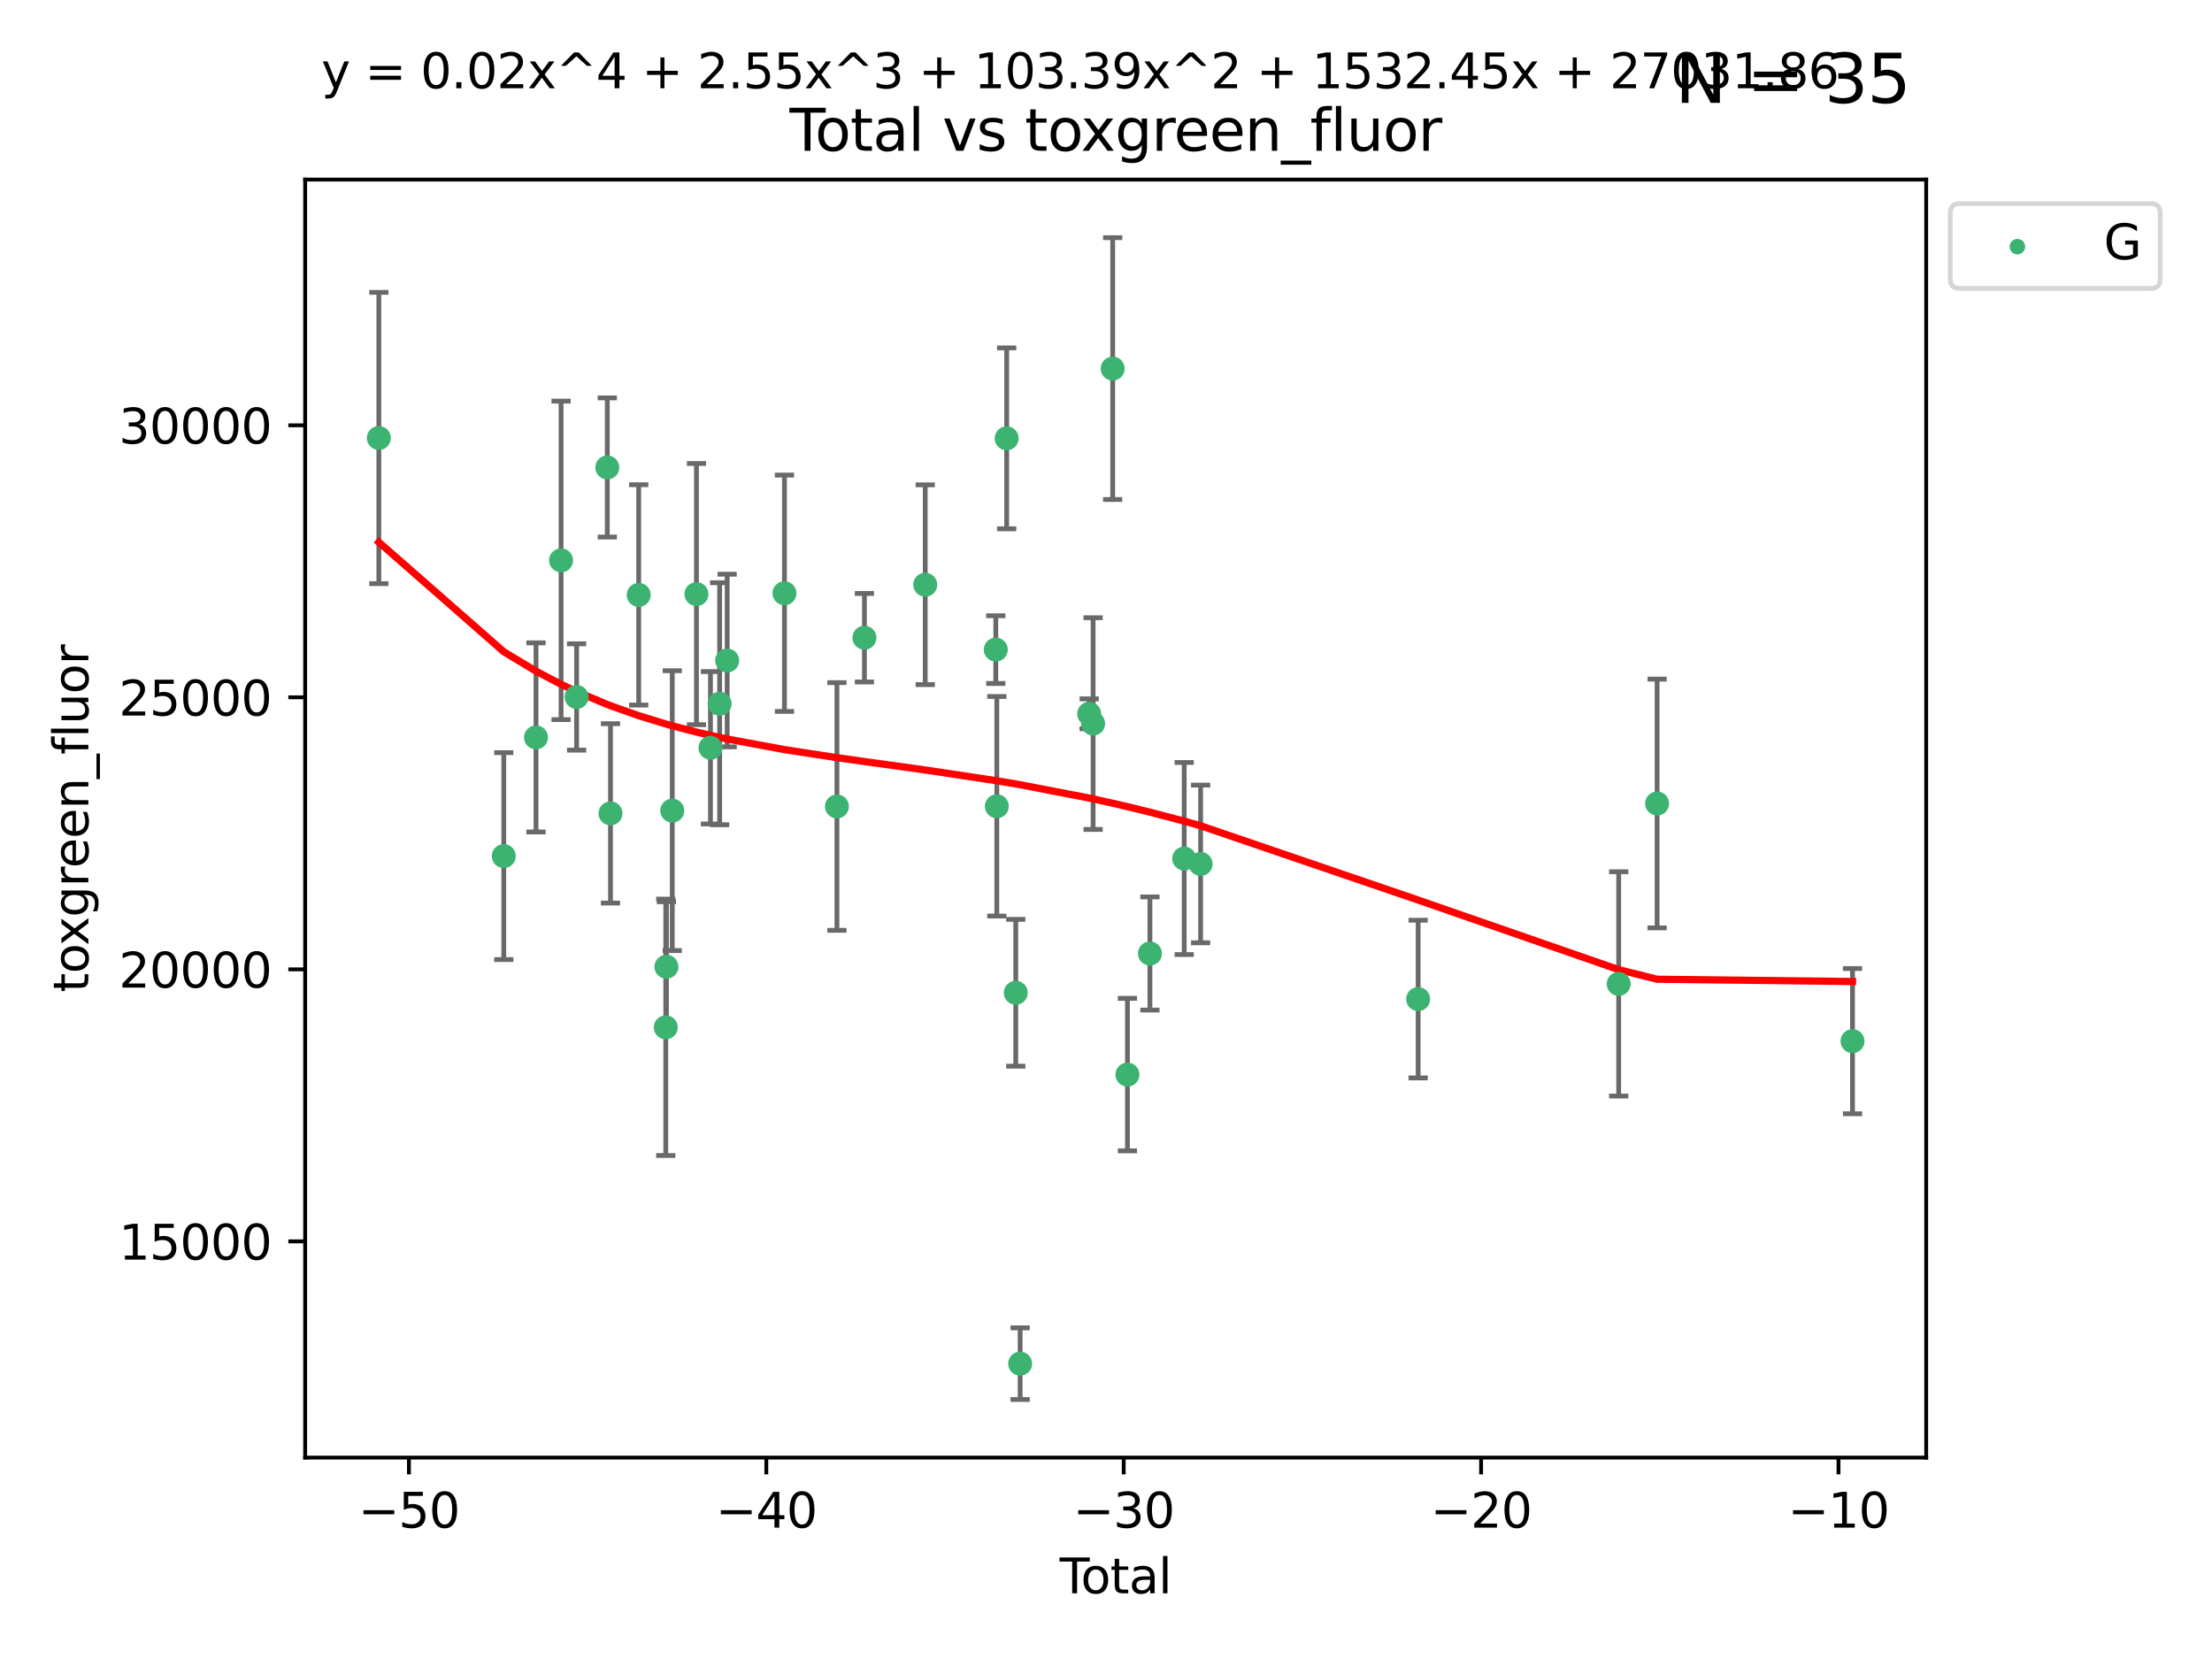 <?xml version="1.0" encoding="utf-8" standalone="no"?>
<!DOCTYPE svg PUBLIC "-//W3C//DTD SVG 1.1//EN"
  "http://www.w3.org/Graphics/SVG/1.1/DTD/svg11.dtd">
<svg xmlns:xlink="http://www.w3.org/1999/xlink" width="460.8pt" height="345.6pt" viewBox="0 0 460.8 345.6" xmlns="http://www.w3.org/2000/svg" version="1.1">
 <defs>
  <style type="text/css">*{stroke-linejoin: round; stroke-linecap: butt}</style>
 </defs>
 <g id="figure_1">
  <g id="patch_1">
   <path d="M 0 345.6 
L 460.8 345.6 
L 460.8 0 
L 0 0 
z
" style="fill: #ffffff"/>
  </g>
  <g id="axes_1">
   <g id="patch_2">
    <path d="M 63.571 303.64 
L 401.26 303.64 
L 401.26 37.411 
L 63.571 37.411 
z
" style="fill: #ffffff"/>
   </g>
   <g id="PathCollection_1">
    <defs>
     <path id="m2deed09a8c" d="M 0 1.118 
C 0.297 1.118 0.581 1 0.791 0.791 
C 1 0.581 1.118 0.297 1.118 0 
C 1.118 -0.297 1 -0.581 0.791 -0.791 
C 0.581 -1 0.297 -1.118 0 -1.118 
C -0.297 -1.118 -0.581 -1 -0.791 -0.791 
C -1 -0.581 -1.118 -0.297 -1.118 0 
C -1.118 0.297 -1 0.581 -0.791 0.791 
C -0.581 1 -0.297 1.118 0 1.118 
z
" style="stroke: #3cb371"/>
    </defs>
    <g clip-path="url(#pc93815e163)">
     <use xlink:href="#m2deed09a8c" x="78.921" y="91.243" style="fill: #3cb371; stroke: #3cb371"/>
     <use xlink:href="#m2deed09a8c" x="104.945" y="178.341" style="fill: #3cb371; stroke: #3cb371"/>
     <use xlink:href="#m2deed09a8c" x="111.661" y="153.611" style="fill: #3cb371; stroke: #3cb371"/>
     <use xlink:href="#m2deed09a8c" x="116.882" y="116.731" style="fill: #3cb371; stroke: #3cb371"/>
     <use xlink:href="#m2deed09a8c" x="120.118" y="145.193" style="fill: #3cb371; stroke: #3cb371"/>
     <use xlink:href="#m2deed09a8c" x="126.511" y="97.382" style="fill: #3cb371; stroke: #3cb371"/>
     <use xlink:href="#m2deed09a8c" x="127.177" y="169.439" style="fill: #3cb371; stroke: #3cb371"/>
     <use xlink:href="#m2deed09a8c" x="133.054" y="123.926" style="fill: #3cb371; stroke: #3cb371"/>
     <use xlink:href="#m2deed09a8c" x="138.693" y="214.011" style="fill: #3cb371; stroke: #3cb371"/>
     <use xlink:href="#m2deed09a8c" x="138.83" y="201.388" style="fill: #3cb371; stroke: #3cb371"/>
     <use xlink:href="#m2deed09a8c" x="140.045" y="168.87" style="fill: #3cb371; stroke: #3cb371"/>
     <use xlink:href="#m2deed09a8c" x="145.087" y="123.762" style="fill: #3cb371; stroke: #3cb371"/>
     <use xlink:href="#m2deed09a8c" x="148.005" y="155.771" style="fill: #3cb371; stroke: #3cb371"/>
     <use xlink:href="#m2deed09a8c" x="149.915" y="146.603" style="fill: #3cb371; stroke: #3cb371"/>
     <use xlink:href="#m2deed09a8c" x="151.481" y="137.6" style="fill: #3cb371; stroke: #3cb371"/>
     <use xlink:href="#m2deed09a8c" x="163.418" y="123.585" style="fill: #3cb371; stroke: #3cb371"/>
     <use xlink:href="#m2deed09a8c" x="174.347" y="168.002" style="fill: #3cb371; stroke: #3cb371"/>
     <use xlink:href="#m2deed09a8c" x="180.076" y="132.848" style="fill: #3cb371; stroke: #3cb371"/>
     <use xlink:href="#m2deed09a8c" x="192.744" y="121.806" style="fill: #3cb371; stroke: #3cb371"/>
     <use xlink:href="#m2deed09a8c" x="207.44" y="135.322" style="fill: #3cb371; stroke: #3cb371"/>
     <use xlink:href="#m2deed09a8c" x="207.655" y="167.957" style="fill: #3cb371; stroke: #3cb371"/>
     <use xlink:href="#m2deed09a8c" x="209.708" y="91.312" style="fill: #3cb371; stroke: #3cb371"/>
     <use xlink:href="#m2deed09a8c" x="211.603" y="206.814" style="fill: #3cb371; stroke: #3cb371"/>
     <use xlink:href="#m2deed09a8c" x="212.514" y="284.078" style="fill: #3cb371; stroke: #3cb371"/>
     <use xlink:href="#m2deed09a8c" x="226.894" y="148.697" style="fill: #3cb371; stroke: #3cb371"/>
     <use xlink:href="#m2deed09a8c" x="227.715" y="150.732" style="fill: #3cb371; stroke: #3cb371"/>
     <use xlink:href="#m2deed09a8c" x="231.793" y="76.781" style="fill: #3cb371; stroke: #3cb371"/>
     <use xlink:href="#m2deed09a8c" x="234.867" y="223.856" style="fill: #3cb371; stroke: #3cb371"/>
     <use xlink:href="#m2deed09a8c" x="239.552" y="198.632" style="fill: #3cb371; stroke: #3cb371"/>
     <use xlink:href="#m2deed09a8c" x="246.69" y="178.848" style="fill: #3cb371; stroke: #3cb371"/>
     <use xlink:href="#m2deed09a8c" x="250.11" y="179.974" style="fill: #3cb371; stroke: #3cb371"/>
     <use xlink:href="#m2deed09a8c" x="295.426" y="208.126" style="fill: #3cb371; stroke: #3cb371"/>
     <use xlink:href="#m2deed09a8c" x="337.204" y="204.964" style="fill: #3cb371; stroke: #3cb371"/>
     <use xlink:href="#m2deed09a8c" x="345.204" y="167.385" style="fill: #3cb371; stroke: #3cb371"/>
     <use xlink:href="#m2deed09a8c" x="385.911" y="216.889" style="fill: #3cb371; stroke: #3cb371"/>
    </g>
   </g>
   <g id="matplotlib.axis_1">
    <g id="xtick_1">
     <g id="line2d_1">
      <defs>
       <path id="mcd7cf1543a" d="M 0 0 
L 0 3.5 
" style="stroke: #000000; stroke-width: 0.8"/>
      </defs>
      <g>
       <use xlink:href="#mcd7cf1543a" x="85.187" y="303.64" style="stroke: #000000; stroke-width: 0.8"/>
      </g>
     </g>
     <g id="text_1">
      <!-- −50 -->
      <g transform="translate(74.634 318.238)scale(0.1 -0.1)">
       <defs>
        <path id="DejaVuSans-2212" d="M 678 2272 
L 4684 2272 
L 4684 1741 
L 678 1741 
L 678 2272 
z
" transform="scale(0.016)"/>
        <path id="DejaVuSans-35" d="M 691 4666 
L 3169 4666 
L 3169 4134 
L 1269 4134 
L 1269 2991 
Q 1406 3038 1543 3061 
Q 1681 3084 1819 3084 
Q 2600 3084 3056 2656 
Q 3513 2228 3513 1497 
Q 3513 744 3044 326 
Q 2575 -91 1722 -91 
Q 1428 -91 1123 -41 
Q 819 9 494 109 
L 494 744 
Q 775 591 1075 516 
Q 1375 441 1709 441 
Q 2250 441 2565 725 
Q 2881 1009 2881 1497 
Q 2881 1984 2565 2268 
Q 2250 2553 1709 2553 
Q 1456 2553 1204 2497 
Q 953 2441 691 2322 
L 691 4666 
z
" transform="scale(0.016)"/>
        <path id="DejaVuSans-30" d="M 2034 4250 
Q 1547 4250 1301 3770 
Q 1056 3291 1056 2328 
Q 1056 1369 1301 889 
Q 1547 409 2034 409 
Q 2525 409 2770 889 
Q 3016 1369 3016 2328 
Q 3016 3291 2770 3770 
Q 2525 4250 2034 4250 
z
M 2034 4750 
Q 2819 4750 3233 4129 
Q 3647 3509 3647 2328 
Q 3647 1150 3233 529 
Q 2819 -91 2034 -91 
Q 1250 -91 836 529 
Q 422 1150 422 2328 
Q 422 3509 836 4129 
Q 1250 4750 2034 4750 
z
" transform="scale(0.016)"/>
       </defs>
       <use xlink:href="#DejaVuSans-2212"/>
       <use xlink:href="#DejaVuSans-35" x="83.789"/>
       <use xlink:href="#DejaVuSans-30" x="147.412"/>
      </g>
     </g>
    </g>
    <g id="xtick_2">
     <g id="line2d_2">
      <g>
       <use xlink:href="#mcd7cf1543a" x="159.638" y="303.64" style="stroke: #000000; stroke-width: 0.8"/>
      </g>
     </g>
     <g id="text_2">
      <!-- −40 -->
      <g transform="translate(149.086 318.238)scale(0.1 -0.1)">
       <defs>
        <path id="DejaVuSans-34" d="M 2419 4116 
L 825 1625 
L 2419 1625 
L 2419 4116 
z
M 2253 4666 
L 3047 4666 
L 3047 1625 
L 3713 1625 
L 3713 1100 
L 3047 1100 
L 3047 0 
L 2419 0 
L 2419 1100 
L 313 1100 
L 313 1709 
L 2253 4666 
z
" transform="scale(0.016)"/>
       </defs>
       <use xlink:href="#DejaVuSans-2212"/>
       <use xlink:href="#DejaVuSans-34" x="83.789"/>
       <use xlink:href="#DejaVuSans-30" x="147.412"/>
      </g>
     </g>
    </g>
    <g id="xtick_3">
     <g id="line2d_3">
      <g>
       <use xlink:href="#mcd7cf1543a" x="234.089" y="303.64" style="stroke: #000000; stroke-width: 0.8"/>
      </g>
     </g>
     <g id="text_3">
      <!-- −30 -->
      <g transform="translate(223.537 318.238)scale(0.1 -0.1)">
       <defs>
        <path id="DejaVuSans-33" d="M 2597 2516 
Q 3050 2419 3304 2112 
Q 3559 1806 3559 1356 
Q 3559 666 3084 287 
Q 2609 -91 1734 -91 
Q 1441 -91 1130 -33 
Q 819 25 488 141 
L 488 750 
Q 750 597 1062 519 
Q 1375 441 1716 441 
Q 2309 441 2620 675 
Q 2931 909 2931 1356 
Q 2931 1769 2642 2001 
Q 2353 2234 1838 2234 
L 1294 2234 
L 1294 2753 
L 1863 2753 
Q 2328 2753 2575 2939 
Q 2822 3125 2822 3475 
Q 2822 3834 2567 4026 
Q 2313 4219 1838 4219 
Q 1578 4219 1281 4162 
Q 984 4106 628 3988 
L 628 4550 
Q 988 4650 1302 4700 
Q 1616 4750 1894 4750 
Q 2613 4750 3031 4423 
Q 3450 4097 3450 3541 
Q 3450 3153 3228 2886 
Q 3006 2619 2597 2516 
z
" transform="scale(0.016)"/>
       </defs>
       <use xlink:href="#DejaVuSans-2212"/>
       <use xlink:href="#DejaVuSans-33" x="83.789"/>
       <use xlink:href="#DejaVuSans-30" x="147.412"/>
      </g>
     </g>
    </g>
    <g id="xtick_4">
     <g id="line2d_4">
      <g>
       <use xlink:href="#mcd7cf1543a" x="308.541" y="303.64" style="stroke: #000000; stroke-width: 0.8"/>
      </g>
     </g>
     <g id="text_4">
      <!-- −20 -->
      <g transform="translate(297.988 318.238)scale(0.1 -0.1)">
       <defs>
        <path id="DejaVuSans-32" d="M 1228 531 
L 3431 531 
L 3431 0 
L 469 0 
L 469 531 
Q 828 903 1448 1529 
Q 2069 2156 2228 2338 
Q 2531 2678 2651 2914 
Q 2772 3150 2772 3378 
Q 2772 3750 2511 3984 
Q 2250 4219 1831 4219 
Q 1534 4219 1204 4116 
Q 875 4013 500 3803 
L 500 4441 
Q 881 4594 1212 4672 
Q 1544 4750 1819 4750 
Q 2544 4750 2975 4387 
Q 3406 4025 3406 3419 
Q 3406 3131 3298 2873 
Q 3191 2616 2906 2266 
Q 2828 2175 2409 1742 
Q 1991 1309 1228 531 
z
" transform="scale(0.016)"/>
       </defs>
       <use xlink:href="#DejaVuSans-2212"/>
       <use xlink:href="#DejaVuSans-32" x="83.789"/>
       <use xlink:href="#DejaVuSans-30" x="147.412"/>
      </g>
     </g>
    </g>
    <g id="xtick_5">
     <g id="line2d_5">
      <g>
       <use xlink:href="#mcd7cf1543a" x="382.992" y="303.64" style="stroke: #000000; stroke-width: 0.8"/>
      </g>
     </g>
     <g id="text_5">
      <!-- −10 -->
      <g transform="translate(372.44 318.238)scale(0.1 -0.1)">
       <defs>
        <path id="DejaVuSans-31" d="M 794 531 
L 1825 531 
L 1825 4091 
L 703 3866 
L 703 4441 
L 1819 4666 
L 2450 4666 
L 2450 531 
L 3481 531 
L 3481 0 
L 794 0 
L 794 531 
z
" transform="scale(0.016)"/>
       </defs>
       <use xlink:href="#DejaVuSans-2212"/>
       <use xlink:href="#DejaVuSans-31" x="83.789"/>
       <use xlink:href="#DejaVuSans-30" x="147.412"/>
      </g>
     </g>
    </g>
    <g id="text_6">
     <!-- Total -->
     <g transform="translate(220.739 331.917)scale(0.1 -0.1)">
      <defs>
       <path id="DejaVuSans-54" d="M -19 4666 
L 3928 4666 
L 3928 4134 
L 2272 4134 
L 2272 0 
L 1638 0 
L 1638 4134 
L -19 4134 
L -19 4666 
z
" transform="scale(0.016)"/>
       <path id="DejaVuSans-6f" d="M 1959 3097 
Q 1497 3097 1228 2736 
Q 959 2375 959 1747 
Q 959 1119 1226 758 
Q 1494 397 1959 397 
Q 2419 397 2687 759 
Q 2956 1122 2956 1747 
Q 2956 2369 2687 2733 
Q 2419 3097 1959 3097 
z
M 1959 3584 
Q 2709 3584 3137 3096 
Q 3566 2609 3566 1747 
Q 3566 888 3137 398 
Q 2709 -91 1959 -91 
Q 1206 -91 779 398 
Q 353 888 353 1747 
Q 353 2609 779 3096 
Q 1206 3584 1959 3584 
z
" transform="scale(0.016)"/>
       <path id="DejaVuSans-74" d="M 1172 4494 
L 1172 3500 
L 2356 3500 
L 2356 3053 
L 1172 3053 
L 1172 1153 
Q 1172 725 1289 603 
Q 1406 481 1766 481 
L 2356 481 
L 2356 0 
L 1766 0 
Q 1100 0 847 248 
Q 594 497 594 1153 
L 594 3053 
L 172 3053 
L 172 3500 
L 594 3500 
L 594 4494 
L 1172 4494 
z
" transform="scale(0.016)"/>
       <path id="DejaVuSans-61" d="M 2194 1759 
Q 1497 1759 1228 1600 
Q 959 1441 959 1056 
Q 959 750 1161 570 
Q 1363 391 1709 391 
Q 2188 391 2477 730 
Q 2766 1069 2766 1631 
L 2766 1759 
L 2194 1759 
z
M 3341 1997 
L 3341 0 
L 2766 0 
L 2766 531 
Q 2569 213 2275 61 
Q 1981 -91 1556 -91 
Q 1019 -91 701 211 
Q 384 513 384 1019 
Q 384 1609 779 1909 
Q 1175 2209 1959 2209 
L 2766 2209 
L 2766 2266 
Q 2766 2663 2505 2880 
Q 2244 3097 1772 3097 
Q 1472 3097 1187 3025 
Q 903 2953 641 2809 
L 641 3341 
Q 956 3463 1253 3523 
Q 1550 3584 1831 3584 
Q 2591 3584 2966 3190 
Q 3341 2797 3341 1997 
z
" transform="scale(0.016)"/>
       <path id="DejaVuSans-6c" d="M 603 4863 
L 1178 4863 
L 1178 0 
L 603 0 
L 603 4863 
z
" transform="scale(0.016)"/>
      </defs>
      <use xlink:href="#DejaVuSans-54"/>
      <use xlink:href="#DejaVuSans-6f" x="44.084"/>
      <use xlink:href="#DejaVuSans-74" x="105.266"/>
      <use xlink:href="#DejaVuSans-61" x="144.475"/>
      <use xlink:href="#DejaVuSans-6c" x="205.754"/>
     </g>
    </g>
   </g>
   <g id="matplotlib.axis_2">
    <g id="ytick_1">
     <g id="line2d_6">
      <defs>
       <path id="m3d01cb3139" d="M 0 0 
L -3.5 0 
" style="stroke: #000000; stroke-width: 0.8"/>
      </defs>
      <g>
       <use xlink:href="#m3d01cb3139" x="63.571" y="258.6" style="stroke: #000000; stroke-width: 0.8"/>
      </g>
     </g>
     <g id="text_7">
      <!-- 15000 -->
      <g transform="translate(24.759 262.399)scale(0.1 -0.1)">
       <use xlink:href="#DejaVuSans-31"/>
       <use xlink:href="#DejaVuSans-35" x="63.623"/>
       <use xlink:href="#DejaVuSans-30" x="127.246"/>
       <use xlink:href="#DejaVuSans-30" x="190.869"/>
       <use xlink:href="#DejaVuSans-30" x="254.492"/>
      </g>
     </g>
    </g>
    <g id="ytick_2">
     <g id="line2d_7">
      <g>
       <use xlink:href="#m3d01cb3139" x="63.571" y="201.933" style="stroke: #000000; stroke-width: 0.8"/>
      </g>
     </g>
     <g id="text_8">
      <!-- 20000 -->
      <g transform="translate(24.759 205.732)scale(0.1 -0.1)">
       <use xlink:href="#DejaVuSans-32"/>
       <use xlink:href="#DejaVuSans-30" x="63.623"/>
       <use xlink:href="#DejaVuSans-30" x="127.246"/>
       <use xlink:href="#DejaVuSans-30" x="190.869"/>
       <use xlink:href="#DejaVuSans-30" x="254.492"/>
      </g>
     </g>
    </g>
    <g id="ytick_3">
     <g id="line2d_8">
      <g>
       <use xlink:href="#m3d01cb3139" x="63.571" y="145.267" style="stroke: #000000; stroke-width: 0.8"/>
      </g>
     </g>
     <g id="text_9">
      <!-- 25000 -->
      <g transform="translate(24.759 149.066)scale(0.1 -0.1)">
       <use xlink:href="#DejaVuSans-32"/>
       <use xlink:href="#DejaVuSans-35" x="63.623"/>
       <use xlink:href="#DejaVuSans-30" x="127.246"/>
       <use xlink:href="#DejaVuSans-30" x="190.869"/>
       <use xlink:href="#DejaVuSans-30" x="254.492"/>
      </g>
     </g>
    </g>
    <g id="ytick_4">
     <g id="line2d_9">
      <g>
       <use xlink:href="#m3d01cb3139" x="63.571" y="88.601" style="stroke: #000000; stroke-width: 0.8"/>
      </g>
     </g>
     <g id="text_10">
      <!-- 30000 -->
      <g transform="translate(24.759 92.4)scale(0.1 -0.1)">
       <use xlink:href="#DejaVuSans-33"/>
       <use xlink:href="#DejaVuSans-30" x="63.623"/>
       <use xlink:href="#DejaVuSans-30" x="127.246"/>
       <use xlink:href="#DejaVuSans-30" x="190.869"/>
       <use xlink:href="#DejaVuSans-30" x="254.492"/>
      </g>
     </g>
    </g>
    <g id="text_11">
     <!-- toxgreen_fluor -->
     <g transform="translate(18.401 206.72)rotate(-90)scale(0.1 -0.1)">
      <defs>
       <path id="DejaVuSans-78" d="M 3513 3500 
L 2247 1797 
L 3578 0 
L 2900 0 
L 1881 1375 
L 863 0 
L 184 0 
L 1544 1831 
L 300 3500 
L 978 3500 
L 1906 2253 
L 2834 3500 
L 3513 3500 
z
" transform="scale(0.016)"/>
       <path id="DejaVuSans-67" d="M 2906 1791 
Q 2906 2416 2648 2759 
Q 2391 3103 1925 3103 
Q 1463 3103 1205 2759 
Q 947 2416 947 1791 
Q 947 1169 1205 825 
Q 1463 481 1925 481 
Q 2391 481 2648 825 
Q 2906 1169 2906 1791 
z
M 3481 434 
Q 3481 -459 3084 -895 
Q 2688 -1331 1869 -1331 
Q 1566 -1331 1297 -1286 
Q 1028 -1241 775 -1147 
L 775 -588 
Q 1028 -725 1275 -790 
Q 1522 -856 1778 -856 
Q 2344 -856 2625 -561 
Q 2906 -266 2906 331 
L 2906 616 
Q 2728 306 2450 153 
Q 2172 0 1784 0 
Q 1141 0 747 490 
Q 353 981 353 1791 
Q 353 2603 747 3093 
Q 1141 3584 1784 3584 
Q 2172 3584 2450 3431 
Q 2728 3278 2906 2969 
L 2906 3500 
L 3481 3500 
L 3481 434 
z
" transform="scale(0.016)"/>
       <path id="DejaVuSans-72" d="M 2631 2963 
Q 2534 3019 2420 3045 
Q 2306 3072 2169 3072 
Q 1681 3072 1420 2755 
Q 1159 2438 1159 1844 
L 1159 0 
L 581 0 
L 581 3500 
L 1159 3500 
L 1159 2956 
Q 1341 3275 1631 3429 
Q 1922 3584 2338 3584 
Q 2397 3584 2469 3576 
Q 2541 3569 2628 3553 
L 2631 2963 
z
" transform="scale(0.016)"/>
       <path id="DejaVuSans-65" d="M 3597 1894 
L 3597 1613 
L 953 1613 
Q 991 1019 1311 708 
Q 1631 397 2203 397 
Q 2534 397 2845 478 
Q 3156 559 3463 722 
L 3463 178 
Q 3153 47 2828 -22 
Q 2503 -91 2169 -91 
Q 1331 -91 842 396 
Q 353 884 353 1716 
Q 353 2575 817 3079 
Q 1281 3584 2069 3584 
Q 2775 3584 3186 3129 
Q 3597 2675 3597 1894 
z
M 3022 2063 
Q 3016 2534 2758 2815 
Q 2500 3097 2075 3097 
Q 1594 3097 1305 2825 
Q 1016 2553 972 2059 
L 3022 2063 
z
" transform="scale(0.016)"/>
       <path id="DejaVuSans-6e" d="M 3513 2113 
L 3513 0 
L 2938 0 
L 2938 2094 
Q 2938 2591 2744 2837 
Q 2550 3084 2163 3084 
Q 1697 3084 1428 2787 
Q 1159 2491 1159 1978 
L 1159 0 
L 581 0 
L 581 3500 
L 1159 3500 
L 1159 2956 
Q 1366 3272 1645 3428 
Q 1925 3584 2291 3584 
Q 2894 3584 3203 3211 
Q 3513 2838 3513 2113 
z
" transform="scale(0.016)"/>
       <path id="DejaVuSans-5f" d="M 3263 -1063 
L 3263 -1509 
L -63 -1509 
L -63 -1063 
L 3263 -1063 
z
" transform="scale(0.016)"/>
       <path id="DejaVuSans-66" d="M 2375 4863 
L 2375 4384 
L 1825 4384 
Q 1516 4384 1395 4259 
Q 1275 4134 1275 3809 
L 1275 3500 
L 2222 3500 
L 2222 3053 
L 1275 3053 
L 1275 0 
L 697 0 
L 697 3053 
L 147 3053 
L 147 3500 
L 697 3500 
L 697 3744 
Q 697 4328 969 4595 
Q 1241 4863 1831 4863 
L 2375 4863 
z
" transform="scale(0.016)"/>
       <path id="DejaVuSans-75" d="M 544 1381 
L 544 3500 
L 1119 3500 
L 1119 1403 
Q 1119 906 1312 657 
Q 1506 409 1894 409 
Q 2359 409 2629 706 
Q 2900 1003 2900 1516 
L 2900 3500 
L 3475 3500 
L 3475 0 
L 2900 0 
L 2900 538 
Q 2691 219 2414 64 
Q 2138 -91 1772 -91 
Q 1169 -91 856 284 
Q 544 659 544 1381 
z
M 1991 3584 
L 1991 3584 
z
" transform="scale(0.016)"/>
      </defs>
      <use xlink:href="#DejaVuSans-74"/>
      <use xlink:href="#DejaVuSans-6f" x="39.209"/>
      <use xlink:href="#DejaVuSans-78" x="97.266"/>
      <use xlink:href="#DejaVuSans-67" x="156.445"/>
      <use xlink:href="#DejaVuSans-72" x="219.922"/>
      <use xlink:href="#DejaVuSans-65" x="258.785"/>
      <use xlink:href="#DejaVuSans-65" x="320.309"/>
      <use xlink:href="#DejaVuSans-6e" x="381.832"/>
      <use xlink:href="#DejaVuSans-5f" x="445.211"/>
      <use xlink:href="#DejaVuSans-66" x="495.211"/>
      <use xlink:href="#DejaVuSans-6c" x="530.416"/>
      <use xlink:href="#DejaVuSans-75" x="558.199"/>
      <use xlink:href="#DejaVuSans-6f" x="621.578"/>
      <use xlink:href="#DejaVuSans-72" x="682.76"/>
     </g>
    </g>
   </g>
   <g id="LineCollection_1">
    <path d="M 78.921 121.582 
L 78.921 60.903 
" clip-path="url(#pc93815e163)" style="fill: none; stroke: #696969"/>
    <path d="M 104.945 199.894 
L 104.945 156.789 
" clip-path="url(#pc93815e163)" style="fill: none; stroke: #696969"/>
    <path d="M 111.661 173.308 
L 111.661 133.914 
" clip-path="url(#pc93815e163)" style="fill: none; stroke: #696969"/>
    <path d="M 116.882 149.904 
L 116.882 83.559 
" clip-path="url(#pc93815e163)" style="fill: none; stroke: #696969"/>
    <path d="M 120.118 156.268 
L 120.118 134.117 
" clip-path="url(#pc93815e163)" style="fill: none; stroke: #696969"/>
    <path d="M 126.511 111.875 
L 126.511 82.888 
" clip-path="url(#pc93815e163)" style="fill: none; stroke: #696969"/>
    <path d="M 127.177 188.125 
L 127.177 150.752 
" clip-path="url(#pc93815e163)" style="fill: none; stroke: #696969"/>
    <path d="M 133.054 146.878 
L 133.054 100.974 
" clip-path="url(#pc93815e163)" style="fill: none; stroke: #696969"/>
    <path d="M 138.693 240.717 
L 138.693 187.306 
" clip-path="url(#pc93815e163)" style="fill: none; stroke: #696969"/>
    <path d="M 138.83 214.929 
L 138.83 187.847 
" clip-path="url(#pc93815e163)" style="fill: none; stroke: #696969"/>
    <path d="M 140.045 198.02 
L 140.045 139.72 
" clip-path="url(#pc93815e163)" style="fill: none; stroke: #696969"/>
    <path d="M 145.087 150.968 
L 145.087 96.556 
" clip-path="url(#pc93815e163)" style="fill: none; stroke: #696969"/>
    <path d="M 148.005 171.643 
L 148.005 139.899 
" clip-path="url(#pc93815e163)" style="fill: none; stroke: #696969"/>
    <path d="M 149.915 171.811 
L 149.915 121.394 
" clip-path="url(#pc93815e163)" style="fill: none; stroke: #696969"/>
    <path d="M 151.481 155.586 
L 151.481 119.615 
" clip-path="url(#pc93815e163)" style="fill: none; stroke: #696969"/>
    <path d="M 163.418 148.2 
L 163.418 98.969 
" clip-path="url(#pc93815e163)" style="fill: none; stroke: #696969"/>
    <path d="M 174.347 193.799 
L 174.347 142.205 
" clip-path="url(#pc93815e163)" style="fill: none; stroke: #696969"/>
    <path d="M 180.076 142.065 
L 180.076 123.631 
" clip-path="url(#pc93815e163)" style="fill: none; stroke: #696969"/>
    <path d="M 192.744 142.613 
L 192.744 100.998 
" clip-path="url(#pc93815e163)" style="fill: none; stroke: #696969"/>
    <path d="M 207.44 142.379 
L 207.44 128.266 
" clip-path="url(#pc93815e163)" style="fill: none; stroke: #696969"/>
    <path d="M 207.655 190.827 
L 207.655 145.087 
" clip-path="url(#pc93815e163)" style="fill: none; stroke: #696969"/>
    <path d="M 209.708 110.16 
L 209.708 72.465 
" clip-path="url(#pc93815e163)" style="fill: none; stroke: #696969"/>
    <path d="M 211.603 222.107 
L 211.603 191.521 
" clip-path="url(#pc93815e163)" style="fill: none; stroke: #696969"/>
    <path d="M 212.514 291.539 
L 212.514 276.617 
" clip-path="url(#pc93815e163)" style="fill: none; stroke: #696969"/>
    <path d="M 226.894 151.806 
L 226.894 145.589 
" clip-path="url(#pc93815e163)" style="fill: none; stroke: #696969"/>
    <path d="M 227.715 172.781 
L 227.715 128.684 
" clip-path="url(#pc93815e163)" style="fill: none; stroke: #696969"/>
    <path d="M 231.793 104.049 
L 231.793 49.513 
" clip-path="url(#pc93815e163)" style="fill: none; stroke: #696969"/>
    <path d="M 234.867 239.739 
L 234.867 207.973 
" clip-path="url(#pc93815e163)" style="fill: none; stroke: #696969"/>
    <path d="M 239.552 210.417 
L 239.552 186.846 
" clip-path="url(#pc93815e163)" style="fill: none; stroke: #696969"/>
    <path d="M 246.69 198.854 
L 246.69 158.843 
" clip-path="url(#pc93815e163)" style="fill: none; stroke: #696969"/>
    <path d="M 250.11 196.401 
L 250.11 163.547 
" clip-path="url(#pc93815e163)" style="fill: none; stroke: #696969"/>
    <path d="M 295.426 224.553 
L 295.426 191.698 
" clip-path="url(#pc93815e163)" style="fill: none; stroke: #696969"/>
    <path d="M 337.204 228.327 
L 337.204 181.601 
" clip-path="url(#pc93815e163)" style="fill: none; stroke: #696969"/>
    <path d="M 345.204 193.298 
L 345.204 141.472 
" clip-path="url(#pc93815e163)" style="fill: none; stroke: #696969"/>
    <path d="M 385.911 232.013 
L 385.911 201.765 
" clip-path="url(#pc93815e163)" style="fill: none; stroke: #696969"/>
   </g>
   <g id="line2d_10">
    <defs>
     <path id="m4a9ab6bb3c" d="M 2 0 
L -2 -0 
" style="stroke: #696969"/>
    </defs>
    <g clip-path="url(#pc93815e163)">
     <use xlink:href="#m4a9ab6bb3c" x="78.921" y="121.582" style="fill: #696969; stroke: #696969"/>
     <use xlink:href="#m4a9ab6bb3c" x="104.945" y="199.894" style="fill: #696969; stroke: #696969"/>
     <use xlink:href="#m4a9ab6bb3c" x="111.661" y="173.308" style="fill: #696969; stroke: #696969"/>
     <use xlink:href="#m4a9ab6bb3c" x="116.882" y="149.904" style="fill: #696969; stroke: #696969"/>
     <use xlink:href="#m4a9ab6bb3c" x="120.118" y="156.268" style="fill: #696969; stroke: #696969"/>
     <use xlink:href="#m4a9ab6bb3c" x="126.511" y="111.875" style="fill: #696969; stroke: #696969"/>
     <use xlink:href="#m4a9ab6bb3c" x="127.177" y="188.125" style="fill: #696969; stroke: #696969"/>
     <use xlink:href="#m4a9ab6bb3c" x="133.054" y="146.878" style="fill: #696969; stroke: #696969"/>
     <use xlink:href="#m4a9ab6bb3c" x="138.693" y="240.717" style="fill: #696969; stroke: #696969"/>
     <use xlink:href="#m4a9ab6bb3c" x="138.83" y="214.929" style="fill: #696969; stroke: #696969"/>
     <use xlink:href="#m4a9ab6bb3c" x="140.045" y="198.02" style="fill: #696969; stroke: #696969"/>
     <use xlink:href="#m4a9ab6bb3c" x="145.087" y="150.968" style="fill: #696969; stroke: #696969"/>
     <use xlink:href="#m4a9ab6bb3c" x="148.005" y="171.643" style="fill: #696969; stroke: #696969"/>
     <use xlink:href="#m4a9ab6bb3c" x="149.915" y="171.811" style="fill: #696969; stroke: #696969"/>
     <use xlink:href="#m4a9ab6bb3c" x="151.481" y="155.586" style="fill: #696969; stroke: #696969"/>
     <use xlink:href="#m4a9ab6bb3c" x="163.418" y="148.2" style="fill: #696969; stroke: #696969"/>
     <use xlink:href="#m4a9ab6bb3c" x="174.347" y="193.799" style="fill: #696969; stroke: #696969"/>
     <use xlink:href="#m4a9ab6bb3c" x="180.076" y="142.065" style="fill: #696969; stroke: #696969"/>
     <use xlink:href="#m4a9ab6bb3c" x="192.744" y="142.613" style="fill: #696969; stroke: #696969"/>
     <use xlink:href="#m4a9ab6bb3c" x="207.44" y="142.379" style="fill: #696969; stroke: #696969"/>
     <use xlink:href="#m4a9ab6bb3c" x="207.655" y="190.827" style="fill: #696969; stroke: #696969"/>
     <use xlink:href="#m4a9ab6bb3c" x="209.708" y="110.16" style="fill: #696969; stroke: #696969"/>
     <use xlink:href="#m4a9ab6bb3c" x="211.603" y="222.107" style="fill: #696969; stroke: #696969"/>
     <use xlink:href="#m4a9ab6bb3c" x="212.514" y="291.539" style="fill: #696969; stroke: #696969"/>
     <use xlink:href="#m4a9ab6bb3c" x="226.894" y="151.806" style="fill: #696969; stroke: #696969"/>
     <use xlink:href="#m4a9ab6bb3c" x="227.715" y="172.781" style="fill: #696969; stroke: #696969"/>
     <use xlink:href="#m4a9ab6bb3c" x="231.793" y="104.049" style="fill: #696969; stroke: #696969"/>
     <use xlink:href="#m4a9ab6bb3c" x="234.867" y="239.739" style="fill: #696969; stroke: #696969"/>
     <use xlink:href="#m4a9ab6bb3c" x="239.552" y="210.417" style="fill: #696969; stroke: #696969"/>
     <use xlink:href="#m4a9ab6bb3c" x="246.69" y="198.854" style="fill: #696969; stroke: #696969"/>
     <use xlink:href="#m4a9ab6bb3c" x="250.11" y="196.401" style="fill: #696969; stroke: #696969"/>
     <use xlink:href="#m4a9ab6bb3c" x="295.426" y="224.553" style="fill: #696969; stroke: #696969"/>
     <use xlink:href="#m4a9ab6bb3c" x="337.204" y="228.327" style="fill: #696969; stroke: #696969"/>
     <use xlink:href="#m4a9ab6bb3c" x="345.204" y="193.298" style="fill: #696969; stroke: #696969"/>
     <use xlink:href="#m4a9ab6bb3c" x="385.911" y="232.013" style="fill: #696969; stroke: #696969"/>
    </g>
   </g>
   <g id="line2d_11">
    <g clip-path="url(#pc93815e163)">
     <use xlink:href="#m4a9ab6bb3c" x="78.921" y="60.903" style="fill: #696969; stroke: #696969"/>
     <use xlink:href="#m4a9ab6bb3c" x="104.945" y="156.789" style="fill: #696969; stroke: #696969"/>
     <use xlink:href="#m4a9ab6bb3c" x="111.661" y="133.914" style="fill: #696969; stroke: #696969"/>
     <use xlink:href="#m4a9ab6bb3c" x="116.882" y="83.559" style="fill: #696969; stroke: #696969"/>
     <use xlink:href="#m4a9ab6bb3c" x="120.118" y="134.117" style="fill: #696969; stroke: #696969"/>
     <use xlink:href="#m4a9ab6bb3c" x="126.511" y="82.888" style="fill: #696969; stroke: #696969"/>
     <use xlink:href="#m4a9ab6bb3c" x="127.177" y="150.752" style="fill: #696969; stroke: #696969"/>
     <use xlink:href="#m4a9ab6bb3c" x="133.054" y="100.974" style="fill: #696969; stroke: #696969"/>
     <use xlink:href="#m4a9ab6bb3c" x="138.693" y="187.306" style="fill: #696969; stroke: #696969"/>
     <use xlink:href="#m4a9ab6bb3c" x="138.83" y="187.847" style="fill: #696969; stroke: #696969"/>
     <use xlink:href="#m4a9ab6bb3c" x="140.045" y="139.72" style="fill: #696969; stroke: #696969"/>
     <use xlink:href="#m4a9ab6bb3c" x="145.087" y="96.556" style="fill: #696969; stroke: #696969"/>
     <use xlink:href="#m4a9ab6bb3c" x="148.005" y="139.899" style="fill: #696969; stroke: #696969"/>
     <use xlink:href="#m4a9ab6bb3c" x="149.915" y="121.394" style="fill: #696969; stroke: #696969"/>
     <use xlink:href="#m4a9ab6bb3c" x="151.481" y="119.615" style="fill: #696969; stroke: #696969"/>
     <use xlink:href="#m4a9ab6bb3c" x="163.418" y="98.969" style="fill: #696969; stroke: #696969"/>
     <use xlink:href="#m4a9ab6bb3c" x="174.347" y="142.205" style="fill: #696969; stroke: #696969"/>
     <use xlink:href="#m4a9ab6bb3c" x="180.076" y="123.631" style="fill: #696969; stroke: #696969"/>
     <use xlink:href="#m4a9ab6bb3c" x="192.744" y="100.998" style="fill: #696969; stroke: #696969"/>
     <use xlink:href="#m4a9ab6bb3c" x="207.44" y="128.266" style="fill: #696969; stroke: #696969"/>
     <use xlink:href="#m4a9ab6bb3c" x="207.655" y="145.087" style="fill: #696969; stroke: #696969"/>
     <use xlink:href="#m4a9ab6bb3c" x="209.708" y="72.465" style="fill: #696969; stroke: #696969"/>
     <use xlink:href="#m4a9ab6bb3c" x="211.603" y="191.521" style="fill: #696969; stroke: #696969"/>
     <use xlink:href="#m4a9ab6bb3c" x="212.514" y="276.617" style="fill: #696969; stroke: #696969"/>
     <use xlink:href="#m4a9ab6bb3c" x="226.894" y="145.589" style="fill: #696969; stroke: #696969"/>
     <use xlink:href="#m4a9ab6bb3c" x="227.715" y="128.684" style="fill: #696969; stroke: #696969"/>
     <use xlink:href="#m4a9ab6bb3c" x="231.793" y="49.513" style="fill: #696969; stroke: #696969"/>
     <use xlink:href="#m4a9ab6bb3c" x="234.867" y="207.973" style="fill: #696969; stroke: #696969"/>
     <use xlink:href="#m4a9ab6bb3c" x="239.552" y="186.846" style="fill: #696969; stroke: #696969"/>
     <use xlink:href="#m4a9ab6bb3c" x="246.69" y="158.843" style="fill: #696969; stroke: #696969"/>
     <use xlink:href="#m4a9ab6bb3c" x="250.11" y="163.547" style="fill: #696969; stroke: #696969"/>
     <use xlink:href="#m4a9ab6bb3c" x="295.426" y="191.698" style="fill: #696969; stroke: #696969"/>
     <use xlink:href="#m4a9ab6bb3c" x="337.204" y="181.601" style="fill: #696969; stroke: #696969"/>
     <use xlink:href="#m4a9ab6bb3c" x="345.204" y="141.472" style="fill: #696969; stroke: #696969"/>
     <use xlink:href="#m4a9ab6bb3c" x="385.911" y="201.765" style="fill: #696969; stroke: #696969"/>
    </g>
   </g>
   <g id="line2d_12">
    <path d="M 78.921 112.95 
L 104.945 135.773 
L 111.661 139.82 
L 116.882 142.55 
L 120.118 144.077 
L 126.511 146.757 
L 127.177 147.013 
L 133.054 149.091 
L 138.693 150.816 
L 138.83 150.855 
L 140.045 151.195 
L 145.087 152.5 
L 148.005 153.186 
L 149.915 153.611 
L 151.481 153.945 
L 163.418 156.159 
L 174.347 157.833 
L 180.076 158.641 
L 192.744 160.399 
L 207.44 162.616 
L 207.655 162.652 
L 209.708 162.992 
L 211.603 163.314 
L 212.514 163.472 
L 226.894 166.247 
L 227.715 166.422 
L 231.793 167.326 
L 234.867 168.04 
L 239.552 169.186 
L 246.69 171.065 
L 250.11 172.021 
L 295.426 187.496 
L 337.204 201.996 
L 345.204 203.993 
L 385.911 204.469 
" clip-path="url(#pc93815e163)" style="fill: none; stroke: #ff0000; stroke-width: 1.5; stroke-linecap: square"/>
   </g>
   <g id="line2d_13">
    <defs>
     <path id="m615bf64908" d="M 0 2 
C 0.53 2 1.039 1.789 1.414 1.414 
C 1.789 1.039 2 0.53 2 0 
C 2 -0.53 1.789 -1.039 1.414 -1.414 
C 1.039 -1.789 0.53 -2 0 -2 
C -0.53 -2 -1.039 -1.789 -1.414 -1.414 
C -1.789 -1.039 -2 -0.53 -2 0 
C -2 0.53 -1.789 1.039 -1.414 1.414 
C -1.039 1.789 -0.53 2 0 2 
z
" style="stroke: #3cb371"/>
    </defs>
    <g clip-path="url(#pc93815e163)">
     <use xlink:href="#m615bf64908" x="78.921" y="91.243" style="fill: #3cb371; stroke: #3cb371"/>
     <use xlink:href="#m615bf64908" x="104.945" y="178.341" style="fill: #3cb371; stroke: #3cb371"/>
     <use xlink:href="#m615bf64908" x="111.661" y="153.611" style="fill: #3cb371; stroke: #3cb371"/>
     <use xlink:href="#m615bf64908" x="116.882" y="116.731" style="fill: #3cb371; stroke: #3cb371"/>
     <use xlink:href="#m615bf64908" x="120.118" y="145.193" style="fill: #3cb371; stroke: #3cb371"/>
     <use xlink:href="#m615bf64908" x="126.511" y="97.382" style="fill: #3cb371; stroke: #3cb371"/>
     <use xlink:href="#m615bf64908" x="127.177" y="169.439" style="fill: #3cb371; stroke: #3cb371"/>
     <use xlink:href="#m615bf64908" x="133.054" y="123.926" style="fill: #3cb371; stroke: #3cb371"/>
     <use xlink:href="#m615bf64908" x="138.693" y="214.011" style="fill: #3cb371; stroke: #3cb371"/>
     <use xlink:href="#m615bf64908" x="138.83" y="201.388" style="fill: #3cb371; stroke: #3cb371"/>
     <use xlink:href="#m615bf64908" x="140.045" y="168.87" style="fill: #3cb371; stroke: #3cb371"/>
     <use xlink:href="#m615bf64908" x="145.087" y="123.762" style="fill: #3cb371; stroke: #3cb371"/>
     <use xlink:href="#m615bf64908" x="148.005" y="155.771" style="fill: #3cb371; stroke: #3cb371"/>
     <use xlink:href="#m615bf64908" x="149.915" y="146.603" style="fill: #3cb371; stroke: #3cb371"/>
     <use xlink:href="#m615bf64908" x="151.481" y="137.6" style="fill: #3cb371; stroke: #3cb371"/>
     <use xlink:href="#m615bf64908" x="163.418" y="123.585" style="fill: #3cb371; stroke: #3cb371"/>
     <use xlink:href="#m615bf64908" x="174.347" y="168.002" style="fill: #3cb371; stroke: #3cb371"/>
     <use xlink:href="#m615bf64908" x="180.076" y="132.848" style="fill: #3cb371; stroke: #3cb371"/>
     <use xlink:href="#m615bf64908" x="192.744" y="121.806" style="fill: #3cb371; stroke: #3cb371"/>
     <use xlink:href="#m615bf64908" x="207.44" y="135.322" style="fill: #3cb371; stroke: #3cb371"/>
     <use xlink:href="#m615bf64908" x="207.655" y="167.957" style="fill: #3cb371; stroke: #3cb371"/>
     <use xlink:href="#m615bf64908" x="209.708" y="91.312" style="fill: #3cb371; stroke: #3cb371"/>
     <use xlink:href="#m615bf64908" x="211.603" y="206.814" style="fill: #3cb371; stroke: #3cb371"/>
     <use xlink:href="#m615bf64908" x="212.514" y="284.078" style="fill: #3cb371; stroke: #3cb371"/>
     <use xlink:href="#m615bf64908" x="226.894" y="148.697" style="fill: #3cb371; stroke: #3cb371"/>
     <use xlink:href="#m615bf64908" x="227.715" y="150.732" style="fill: #3cb371; stroke: #3cb371"/>
     <use xlink:href="#m615bf64908" x="231.793" y="76.781" style="fill: #3cb371; stroke: #3cb371"/>
     <use xlink:href="#m615bf64908" x="234.867" y="223.856" style="fill: #3cb371; stroke: #3cb371"/>
     <use xlink:href="#m615bf64908" x="239.552" y="198.632" style="fill: #3cb371; stroke: #3cb371"/>
     <use xlink:href="#m615bf64908" x="246.69" y="178.848" style="fill: #3cb371; stroke: #3cb371"/>
     <use xlink:href="#m615bf64908" x="250.11" y="179.974" style="fill: #3cb371; stroke: #3cb371"/>
     <use xlink:href="#m615bf64908" x="295.426" y="208.126" style="fill: #3cb371; stroke: #3cb371"/>
     <use xlink:href="#m615bf64908" x="337.204" y="204.964" style="fill: #3cb371; stroke: #3cb371"/>
     <use xlink:href="#m615bf64908" x="345.204" y="167.385" style="fill: #3cb371; stroke: #3cb371"/>
     <use xlink:href="#m615bf64908" x="385.911" y="216.889" style="fill: #3cb371; stroke: #3cb371"/>
    </g>
   </g>
   <g id="patch_3">
    <path d="M 63.571 303.64 
L 63.571 37.411 
" style="fill: none; stroke: #000000; stroke-width: 0.8; stroke-linejoin: miter; stroke-linecap: square"/>
   </g>
   <g id="patch_4">
    <path d="M 401.26 303.64 
L 401.26 37.411 
" style="fill: none; stroke: #000000; stroke-width: 0.8; stroke-linejoin: miter; stroke-linecap: square"/>
   </g>
   <g id="patch_5">
    <path d="M 63.571 303.64 
L 401.26 303.64 
" style="fill: none; stroke: #000000; stroke-width: 0.8; stroke-linejoin: miter; stroke-linecap: square"/>
   </g>
   <g id="patch_6">
    <path d="M 63.571 37.411 
L 401.26 37.411 
" style="fill: none; stroke: #000000; stroke-width: 0.8; stroke-linejoin: miter; stroke-linecap: square"/>
   </g>
   <g id="text_12">
    <!-- N = 35 -->
    <g transform="translate(348.964 21.426)scale(0.14 -0.14)">
     <defs>
      <path id="DejaVuSans-4e" d="M 628 4666 
L 1478 4666 
L 3547 763 
L 3547 4666 
L 4159 4666 
L 4159 0 
L 3309 0 
L 1241 3903 
L 1241 0 
L 628 0 
L 628 4666 
z
" transform="scale(0.016)"/>
      <path id="DejaVuSans-20" transform="scale(0.016)"/>
      <path id="DejaVuSans-3d" d="M 678 2906 
L 4684 2906 
L 4684 2381 
L 678 2381 
L 678 2906 
z
M 678 1631 
L 4684 1631 
L 4684 1100 
L 678 1100 
L 678 1631 
z
" transform="scale(0.016)"/>
     </defs>
     <use xlink:href="#DejaVuSans-4e"/>
     <use xlink:href="#DejaVuSans-20" x="74.805"/>
     <use xlink:href="#DejaVuSans-3d" x="106.592"/>
     <use xlink:href="#DejaVuSans-20" x="190.381"/>
     <use xlink:href="#DejaVuSans-33" x="222.168"/>
     <use xlink:href="#DejaVuSans-35" x="285.791"/>
    </g>
   </g>
   <g id="text_13">
    <!-- y = 0.02x^4 + 2.55x^3 + 103.39x^2 + 1532.45x + 27031.86 -->
    <g transform="translate(66.948 18.387)scale(0.1 -0.1)">
     <defs>
      <path id="DejaVuSans-79" d="M 2059 -325 
Q 1816 -950 1584 -1140 
Q 1353 -1331 966 -1331 
L 506 -1331 
L 506 -850 
L 844 -850 
Q 1081 -850 1212 -737 
Q 1344 -625 1503 -206 
L 1606 56 
L 191 3500 
L 800 3500 
L 1894 763 
L 2988 3500 
L 3597 3500 
L 2059 -325 
z
" transform="scale(0.016)"/>
      <path id="DejaVuSans-2e" d="M 684 794 
L 1344 794 
L 1344 0 
L 684 0 
L 684 794 
z
" transform="scale(0.016)"/>
      <path id="DejaVuSans-5e" d="M 2988 4666 
L 4684 2925 
L 4056 2925 
L 2681 4159 
L 1306 2925 
L 678 2925 
L 2375 4666 
L 2988 4666 
z
" transform="scale(0.016)"/>
      <path id="DejaVuSans-2b" d="M 2944 4013 
L 2944 2272 
L 4684 2272 
L 4684 1741 
L 2944 1741 
L 2944 0 
L 2419 0 
L 2419 1741 
L 678 1741 
L 678 2272 
L 2419 2272 
L 2419 4013 
L 2944 4013 
z
" transform="scale(0.016)"/>
      <path id="DejaVuSans-39" d="M 703 97 
L 703 672 
Q 941 559 1184 500 
Q 1428 441 1663 441 
Q 2288 441 2617 861 
Q 2947 1281 2994 2138 
Q 2813 1869 2534 1725 
Q 2256 1581 1919 1581 
Q 1219 1581 811 2004 
Q 403 2428 403 3163 
Q 403 3881 828 4315 
Q 1253 4750 1959 4750 
Q 2769 4750 3195 4129 
Q 3622 3509 3622 2328 
Q 3622 1225 3098 567 
Q 2575 -91 1691 -91 
Q 1453 -91 1209 -44 
Q 966 3 703 97 
z
M 1959 2075 
Q 2384 2075 2632 2365 
Q 2881 2656 2881 3163 
Q 2881 3666 2632 3958 
Q 2384 4250 1959 4250 
Q 1534 4250 1286 3958 
Q 1038 3666 1038 3163 
Q 1038 2656 1286 2365 
Q 1534 2075 1959 2075 
z
" transform="scale(0.016)"/>
      <path id="DejaVuSans-37" d="M 525 4666 
L 3525 4666 
L 3525 4397 
L 1831 0 
L 1172 0 
L 2766 4134 
L 525 4134 
L 525 4666 
z
" transform="scale(0.016)"/>
      <path id="DejaVuSans-38" d="M 2034 2216 
Q 1584 2216 1326 1975 
Q 1069 1734 1069 1313 
Q 1069 891 1326 650 
Q 1584 409 2034 409 
Q 2484 409 2743 651 
Q 3003 894 3003 1313 
Q 3003 1734 2745 1975 
Q 2488 2216 2034 2216 
z
M 1403 2484 
Q 997 2584 770 2862 
Q 544 3141 544 3541 
Q 544 4100 942 4425 
Q 1341 4750 2034 4750 
Q 2731 4750 3128 4425 
Q 3525 4100 3525 3541 
Q 3525 3141 3298 2862 
Q 3072 2584 2669 2484 
Q 3125 2378 3379 2068 
Q 3634 1759 3634 1313 
Q 3634 634 3220 271 
Q 2806 -91 2034 -91 
Q 1263 -91 848 271 
Q 434 634 434 1313 
Q 434 1759 690 2068 
Q 947 2378 1403 2484 
z
M 1172 3481 
Q 1172 3119 1398 2916 
Q 1625 2713 2034 2713 
Q 2441 2713 2670 2916 
Q 2900 3119 2900 3481 
Q 2900 3844 2670 4047 
Q 2441 4250 2034 4250 
Q 1625 4250 1398 4047 
Q 1172 3844 1172 3481 
z
" transform="scale(0.016)"/>
      <path id="DejaVuSans-36" d="M 2113 2584 
Q 1688 2584 1439 2293 
Q 1191 2003 1191 1497 
Q 1191 994 1439 701 
Q 1688 409 2113 409 
Q 2538 409 2786 701 
Q 3034 994 3034 1497 
Q 3034 2003 2786 2293 
Q 2538 2584 2113 2584 
z
M 3366 4563 
L 3366 3988 
Q 3128 4100 2886 4159 
Q 2644 4219 2406 4219 
Q 1781 4219 1451 3797 
Q 1122 3375 1075 2522 
Q 1259 2794 1537 2939 
Q 1816 3084 2150 3084 
Q 2853 3084 3261 2657 
Q 3669 2231 3669 1497 
Q 3669 778 3244 343 
Q 2819 -91 2113 -91 
Q 1303 -91 875 529 
Q 447 1150 447 2328 
Q 447 3434 972 4092 
Q 1497 4750 2381 4750 
Q 2619 4750 2861 4703 
Q 3103 4656 3366 4563 
z
" transform="scale(0.016)"/>
     </defs>
     <use xlink:href="#DejaVuSans-79"/>
     <use xlink:href="#DejaVuSans-20" x="59.18"/>
     <use xlink:href="#DejaVuSans-3d" x="90.967"/>
     <use xlink:href="#DejaVuSans-20" x="174.756"/>
     <use xlink:href="#DejaVuSans-30" x="206.543"/>
     <use xlink:href="#DejaVuSans-2e" x="270.166"/>
     <use xlink:href="#DejaVuSans-30" x="301.953"/>
     <use xlink:href="#DejaVuSans-32" x="365.576"/>
     <use xlink:href="#DejaVuSans-78" x="429.199"/>
     <use xlink:href="#DejaVuSans-5e" x="488.379"/>
     <use xlink:href="#DejaVuSans-34" x="572.168"/>
     <use xlink:href="#DejaVuSans-20" x="635.791"/>
     <use xlink:href="#DejaVuSans-2b" x="667.578"/>
     <use xlink:href="#DejaVuSans-20" x="751.367"/>
     <use xlink:href="#DejaVuSans-32" x="783.154"/>
     <use xlink:href="#DejaVuSans-2e" x="846.777"/>
     <use xlink:href="#DejaVuSans-35" x="878.564"/>
     <use xlink:href="#DejaVuSans-35" x="942.188"/>
     <use xlink:href="#DejaVuSans-78" x="1005.811"/>
     <use xlink:href="#DejaVuSans-5e" x="1064.99"/>
     <use xlink:href="#DejaVuSans-33" x="1148.779"/>
     <use xlink:href="#DejaVuSans-20" x="1212.402"/>
     <use xlink:href="#DejaVuSans-2b" x="1244.189"/>
     <use xlink:href="#DejaVuSans-20" x="1327.979"/>
     <use xlink:href="#DejaVuSans-31" x="1359.766"/>
     <use xlink:href="#DejaVuSans-30" x="1423.389"/>
     <use xlink:href="#DejaVuSans-33" x="1487.012"/>
     <use xlink:href="#DejaVuSans-2e" x="1550.635"/>
     <use xlink:href="#DejaVuSans-33" x="1582.422"/>
     <use xlink:href="#DejaVuSans-39" x="1646.045"/>
     <use xlink:href="#DejaVuSans-78" x="1709.668"/>
     <use xlink:href="#DejaVuSans-5e" x="1768.848"/>
     <use xlink:href="#DejaVuSans-32" x="1852.637"/>
     <use xlink:href="#DejaVuSans-20" x="1916.26"/>
     <use xlink:href="#DejaVuSans-2b" x="1948.047"/>
     <use xlink:href="#DejaVuSans-20" x="2031.836"/>
     <use xlink:href="#DejaVuSans-31" x="2063.623"/>
     <use xlink:href="#DejaVuSans-35" x="2127.246"/>
     <use xlink:href="#DejaVuSans-33" x="2190.869"/>
     <use xlink:href="#DejaVuSans-32" x="2254.492"/>
     <use xlink:href="#DejaVuSans-2e" x="2318.115"/>
     <use xlink:href="#DejaVuSans-34" x="2349.902"/>
     <use xlink:href="#DejaVuSans-35" x="2413.525"/>
     <use xlink:href="#DejaVuSans-78" x="2477.148"/>
     <use xlink:href="#DejaVuSans-20" x="2536.328"/>
     <use xlink:href="#DejaVuSans-2b" x="2568.115"/>
     <use xlink:href="#DejaVuSans-20" x="2651.904"/>
     <use xlink:href="#DejaVuSans-32" x="2683.691"/>
     <use xlink:href="#DejaVuSans-37" x="2747.314"/>
     <use xlink:href="#DejaVuSans-30" x="2810.938"/>
     <use xlink:href="#DejaVuSans-33" x="2874.561"/>
     <use xlink:href="#DejaVuSans-31" x="2938.184"/>
     <use xlink:href="#DejaVuSans-2e" x="3001.807"/>
     <use xlink:href="#DejaVuSans-38" x="3033.594"/>
     <use xlink:href="#DejaVuSans-36" x="3097.217"/>
    </g>
   </g>
   <g id="text_14">
    <!-- Total vs toxgreen_fluor -->
    <g transform="translate(164.48 31.411)scale(0.12 -0.12)">
     <defs>
      <path id="DejaVuSans-76" d="M 191 3500 
L 800 3500 
L 1894 563 
L 2988 3500 
L 3597 3500 
L 2284 0 
L 1503 0 
L 191 3500 
z
" transform="scale(0.016)"/>
      <path id="DejaVuSans-73" d="M 2834 3397 
L 2834 2853 
Q 2591 2978 2328 3040 
Q 2066 3103 1784 3103 
Q 1356 3103 1142 2972 
Q 928 2841 928 2578 
Q 928 2378 1081 2264 
Q 1234 2150 1697 2047 
L 1894 2003 
Q 2506 1872 2764 1633 
Q 3022 1394 3022 966 
Q 3022 478 2636 193 
Q 2250 -91 1575 -91 
Q 1294 -91 989 -36 
Q 684 19 347 128 
L 347 722 
Q 666 556 975 473 
Q 1284 391 1588 391 
Q 1994 391 2212 530 
Q 2431 669 2431 922 
Q 2431 1156 2273 1281 
Q 2116 1406 1581 1522 
L 1381 1569 
Q 847 1681 609 1914 
Q 372 2147 372 2553 
Q 372 3047 722 3315 
Q 1072 3584 1716 3584 
Q 2034 3584 2315 3537 
Q 2597 3491 2834 3397 
z
" transform="scale(0.016)"/>
     </defs>
     <use xlink:href="#DejaVuSans-54"/>
     <use xlink:href="#DejaVuSans-6f" x="44.084"/>
     <use xlink:href="#DejaVuSans-74" x="105.266"/>
     <use xlink:href="#DejaVuSans-61" x="144.475"/>
     <use xlink:href="#DejaVuSans-6c" x="205.754"/>
     <use xlink:href="#DejaVuSans-20" x="233.537"/>
     <use xlink:href="#DejaVuSans-76" x="265.324"/>
     <use xlink:href="#DejaVuSans-73" x="324.504"/>
     <use xlink:href="#DejaVuSans-20" x="376.604"/>
     <use xlink:href="#DejaVuSans-74" x="408.391"/>
     <use xlink:href="#DejaVuSans-6f" x="447.6"/>
     <use xlink:href="#DejaVuSans-78" x="505.656"/>
     <use xlink:href="#DejaVuSans-67" x="564.836"/>
     <use xlink:href="#DejaVuSans-72" x="628.312"/>
     <use xlink:href="#DejaVuSans-65" x="667.176"/>
     <use xlink:href="#DejaVuSans-65" x="728.699"/>
     <use xlink:href="#DejaVuSans-6e" x="790.223"/>
     <use xlink:href="#DejaVuSans-5f" x="853.602"/>
     <use xlink:href="#DejaVuSans-66" x="903.602"/>
     <use xlink:href="#DejaVuSans-6c" x="938.807"/>
     <use xlink:href="#DejaVuSans-75" x="966.59"/>
     <use xlink:href="#DejaVuSans-6f" x="1029.969"/>
     <use xlink:href="#DejaVuSans-72" x="1091.15"/>
    </g>
   </g>
   <g id="legend_1">
    <g id="patch_7">
     <path d="M 408.26 60.089 
L 448.008 60.089 
Q 450.008 60.089 450.008 58.089 
L 450.008 44.411 
Q 450.008 42.411 448.008 42.411 
L 408.26 42.411 
Q 406.26 42.411 406.26 44.411 
L 406.26 58.089 
Q 406.26 60.089 408.26 60.089 
z
" style="fill: #ffffff; opacity: 0.8; stroke: #cccccc; stroke-linejoin: miter"/>
    </g>
    <g id="PathCollection_2">
     <g>
      <use xlink:href="#m2deed09a8c" x="420.26" y="51.385" style="fill: #3cb371; stroke: #3cb371"/>
     </g>
    </g>
    <g id="text_15">
     <!-- G -->
     <g transform="translate(438.26 54.01)scale(0.1 -0.1)">
      <defs>
       <path id="DejaVuSans-47" d="M 3809 666 
L 3809 1919 
L 2778 1919 
L 2778 2438 
L 4434 2438 
L 4434 434 
Q 4069 175 3628 42 
Q 3188 -91 2688 -91 
Q 1594 -91 976 548 
Q 359 1188 359 2328 
Q 359 3472 976 4111 
Q 1594 4750 2688 4750 
Q 3144 4750 3555 4637 
Q 3966 4525 4313 4306 
L 4313 3634 
Q 3963 3931 3569 4081 
Q 3175 4231 2741 4231 
Q 1884 4231 1454 3753 
Q 1025 3275 1025 2328 
Q 1025 1384 1454 906 
Q 1884 428 2741 428 
Q 3075 428 3337 486 
Q 3600 544 3809 666 
z
" transform="scale(0.016)"/>
      </defs>
      <use xlink:href="#DejaVuSans-47"/>
     </g>
    </g>
   </g>
  </g>
 </g>
 <defs>
  <clipPath id="pc93815e163">
   <rect x="63.571" y="37.411" width="337.689" height="266.229"/>
  </clipPath>
 </defs>
</svg>
